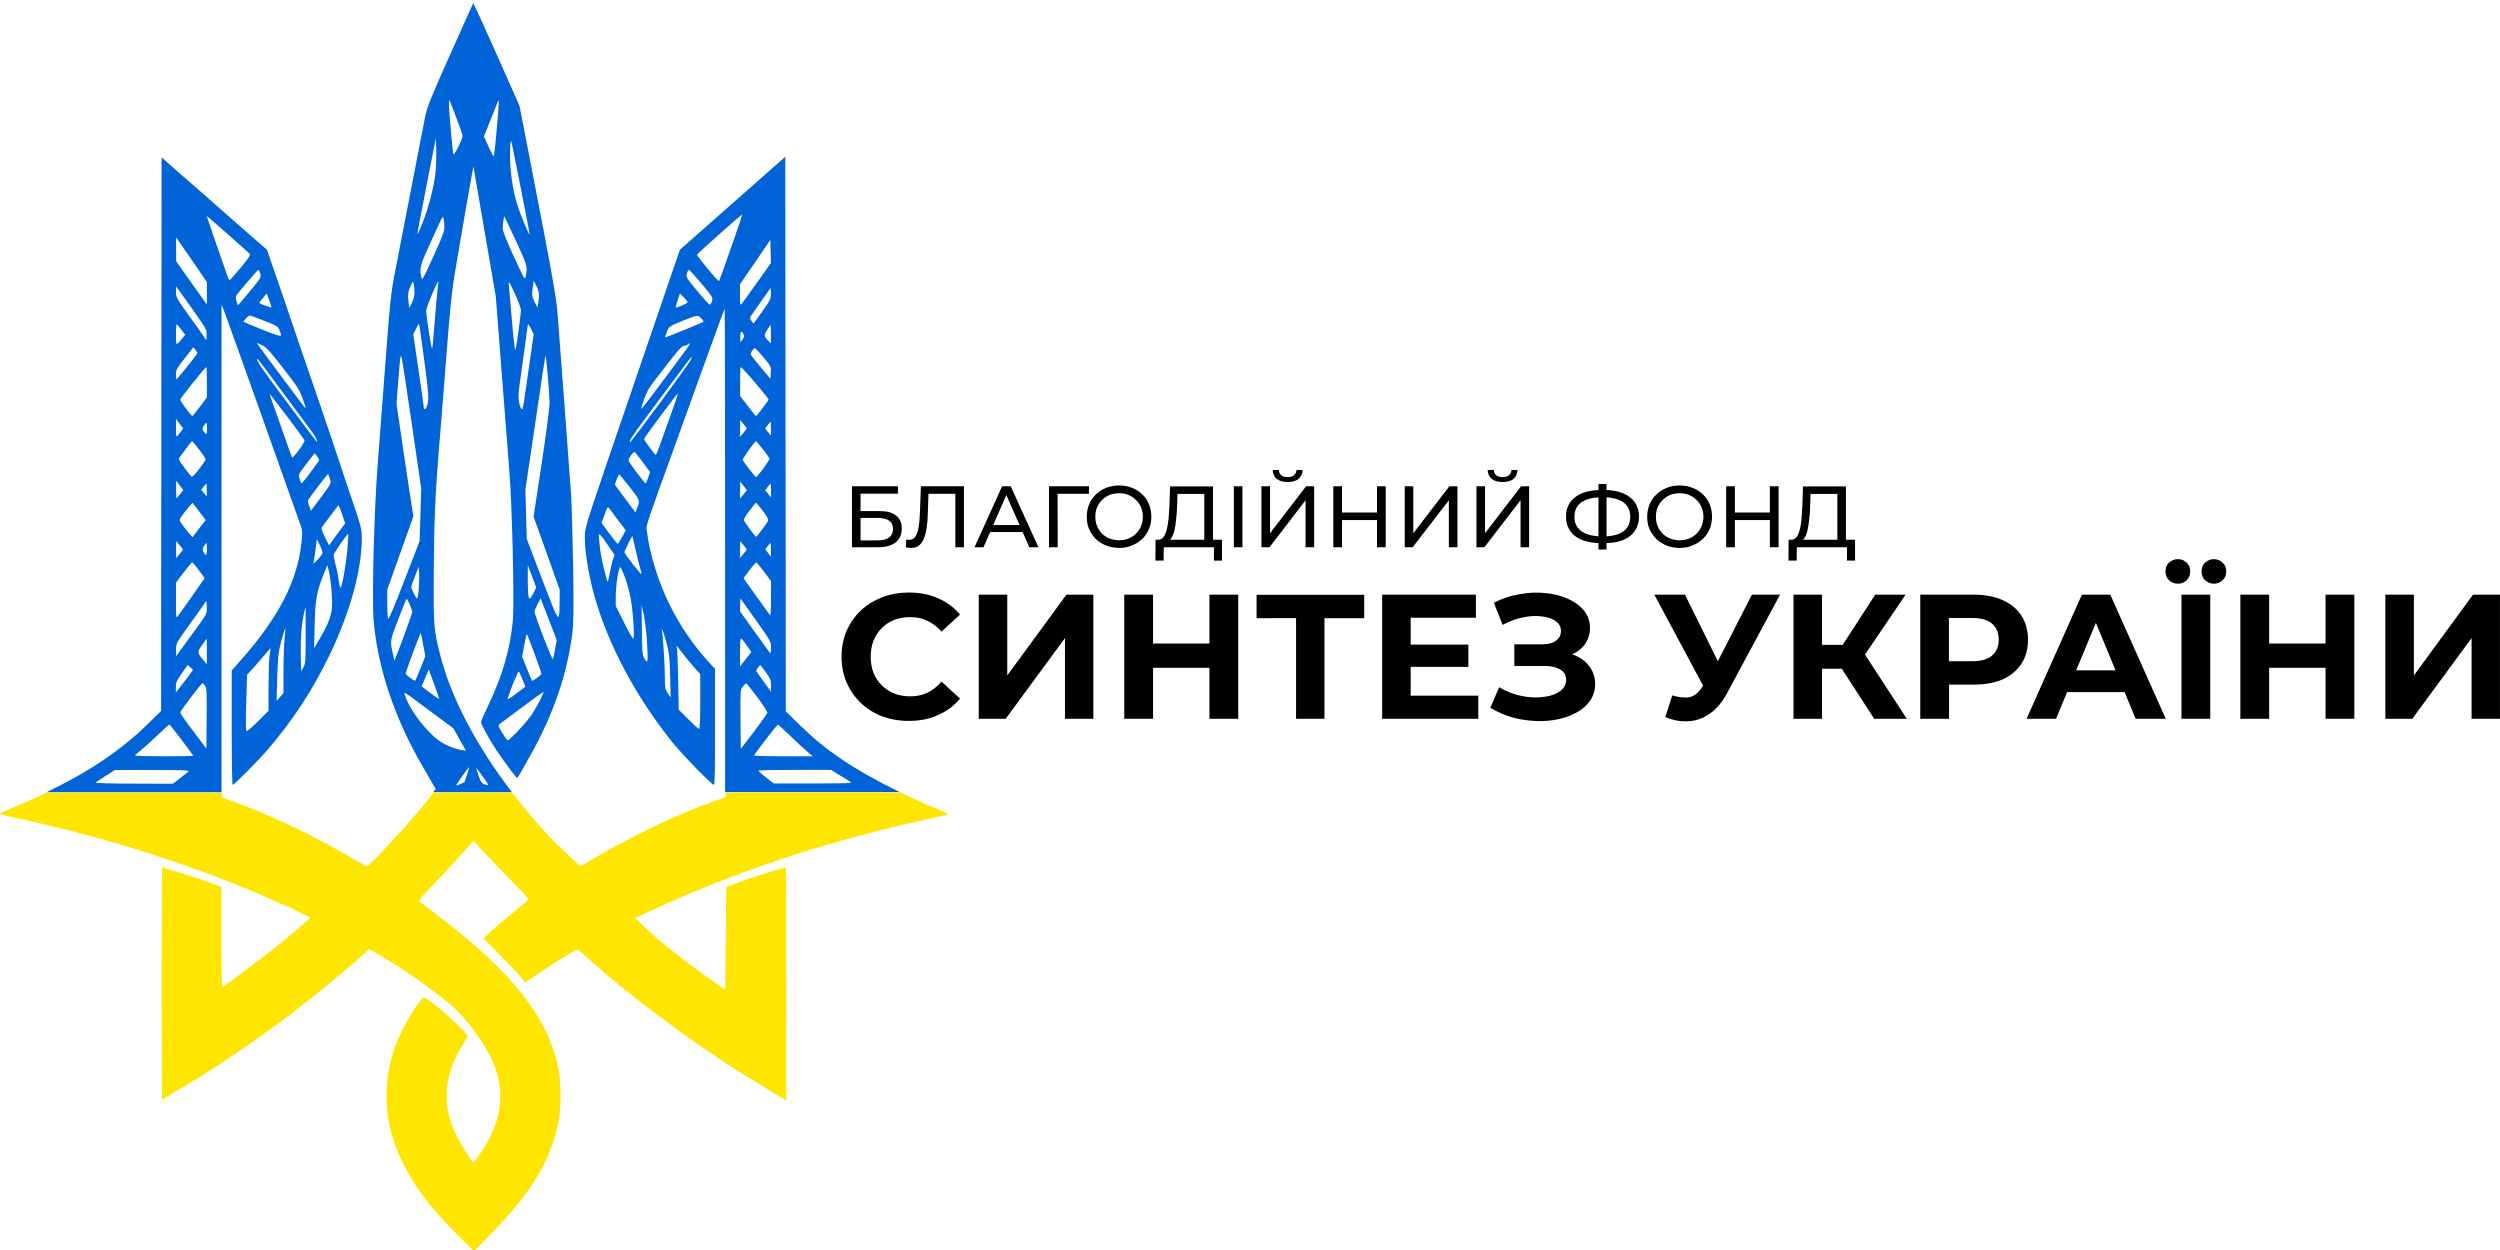 <?xml version="1.0" encoding="UTF-8"?>
<!DOCTYPE svg PUBLIC "-//W3C//DTD SVG 1.1//EN" "http://www.w3.org/Graphics/SVG/1.1/DTD/svg11.dtd">
<!-- Creator: CorelDRAW 2020 (64-Bit) -->
<svg xmlns="http://www.w3.org/2000/svg" xml:space="preserve" width="84.667mm" height="42.333mm" version="1.1" style="shape-rendering:geometricPrecision; text-rendering:geometricPrecision; image-rendering:optimizeQuality; fill-rule:evenodd; clip-rule:evenodd"
viewBox="0 0 8466.66 4233.32"
 xmlns:xlink="http://www.w3.org/1999/xlink"
 xmlns:xodm="http://www.corel.com/coreldraw/odm/2003">
 <defs>
  <style type="text/css">
   <![CDATA[
    .fil1 {fill:black;fill-rule:nonzero}
    .fil0 {fill:#0063D7;fill-rule:nonzero}
    .fil2 {fill:#FFE600;fill-rule:nonzero}
   ]]>
  </style>
 </defs>
 <g id="Layer_x0020_1">
  <g id="_2285119185184">
   <path class="fil0" d="M1934.07 1676.73c-3.58,-55 -36.23,-493.29 -46.51,-623.88 -3.58,-45.62 -27.73,-178.44 -78.7,-439.17 -3.13,-14.76 -15.21,-78.27 -27.28,-141.32l-22.36 -114.05 -62.61 -141.32c-34.44,-77.81 -69.77,-156.07 -78.27,-173.96l-15.66 -32.21 -9.84 21.47c-5.36,11.63 -40.24,89.89 -77.82,173.53 -59.48,133.72 -68.87,157.42 -75.58,191.41 -12.08,61.72 -79.16,408.76 -98.39,507.15 -18.79,95.26 -18.79,97.5 -42.94,417.71 -7.6,100.17 -16.11,213.77 -19.24,253.13 -11.63,150.71 -19.67,448.12 -13.86,521.91 12.97,162.34 71.11,335.86 168.6,502.68 14.31,24.6 29.52,50.54 34,58.58l8.04 13.87 -8.49 10.72 266.56 0c-122.09,-159.65 -207.06,-322 -243.74,-467.79 -21.02,-83.63 -21.91,-93.02 -21.02,-268.77 0.9,-175.77 4.47,-264.31 16.55,-411.89 4.02,-50.99 10.29,-126.57 13.41,-168.16 28.62,-364.48 28.62,-366.72 48.3,-481.66 21.47,-126.56 43.38,-253.58 50.99,-293.83l4.91 -27.28 3.13 17.44c1.79,9.4 18.79,108.67 38.01,220.49l34.89 203.04 19.23 249.55c10.73,137.3 22.81,292.04 26.83,344.36 9.4,119.41 17,444.54 11.63,502.69 -9.39,99.72 -35.78,189.62 -86.31,294.27 -12.08,24.6 -21.47,46.96 -21.47,49.19 0,8.95 28.18,60.83 55.45,101.07 24.15,35.78 63.95,89 67.08,89 1.78,0 27.28,-44.27 55.9,-97.04 69.32,-127.46 113.6,-259.83 130.14,-388.19 4.92,-38.91 5.37,-76.92 3.58,-228.98 -2.21,-100.21 -4.89,-210.22 -7.14,-243.76zm-478.52 -1105.09l20.57 -104.21 1.35 40.7c0.45,22.35 -0.45,57.25 -2.68,77.37 -5.37,47.85 -22.36,114.93 -42.94,167.26 -8.95,22.81 -16.99,41.15 -17.44,40.7 -1.8,-1.34 3.12,-27.28 41.14,-221.82zm-36.68 525.49c0.9,0.89 8.5,51.43 16.55,113.15 16.1,118.06 17.89,143.56 11.18,163.23 -4.03,12.08 -11.18,16.54 -11.18,7.16 0,-2.68 -8.05,-59.48 -17.89,-126.56l-17.89 -121.64 8.94 -18.79c4.93,-9.84 9.4,-17.45 10.29,-16.55zm2.24 1054.1c1.34,-4.02 2.23,-6.71 3.13,-6.71 1.78,0 3.58,10.29 9.39,41.15l6.71 36.67 -16.1 40.7c-8.95,22.35 -16.99,41.14 -17.89,42.04 -2.68,2.68 -32.65,-19.68 -32.65,-24.15 0,-2.69 29.07,-83.19 47.41,-129.7zm-28.17 -163.23c0,-2.69 5.81,-19.24 12.52,-36.68l12.53 -32.2 1.34 22.36c0.9,12.07 0,36.68 -1.34,54.12 -1.35,17.44 -4.03,31.75 -5.37,31.75 -3.14,0.44 -19.68,-32.64 -19.68,-39.35zm-3.58 -1016.55c8.94,-20.57 8.94,-21.02 11.63,-9.39 1.34,6.26 2.68,19.23 2.68,29.07 0,11.17 -3.13,23.7 -8.95,34.88l-8.94 17.44 -2.68 -25.49c-2.24,-21.91 -1.35,-28.62 6.26,-46.51zm-74.69 1124.77c-1.78,-2.68 -3.13,-25.94 -3.13,-51.88l0 -47.41 44.27 -124.33 44.28 -124.32 -5.82 -35.33c-3.13,-19.24 -16.1,-104.66 -28.61,-190.07l-22.81 -154.74 5.81 -77.37c3.14,-42.49 6.72,-80.06 8.05,-83.19 3.13,-8.04 4.47,1.35 39.36,237.93l30.41 208.85 -2.68 89 -2.68 89 -51.88 134.17c-30.87,81.4 -52.78,132.37 -54.57,129.69zm21.02 141.78l-4.47 -20.13c-4.46,-20.12 -7.16,-31.3 -6.71,-42.48 0.45,-16.55 7.16,-33.55 24.15,-77.82 14.76,-38.46 27.29,-69.77 28.62,-69.77 0.9,0 5.82,8.95 10.73,20.13 4.92,11.18 8.5,21.92 8.5,24.15 0,4.03 -45.17,127.91 -55.45,152.06l-5.37 13.86zm317.98 419.49c1.34,2.23 -2.68,2.23 -10.73,-0.45 -11.18,-3.58 -13.86,-7.16 -21.47,-27.73 -4.47,-12.98 -8.5,-25.49 -8.5,-27.29 0.44,-2.67 29.07,36.69 40.7,55.47zm-64.85 -59.93c0.45,0.45 -2.68,12.07 -7.16,25.93 -4.46,13.86 -8.49,25.05 -8.94,25.49 -0.45,0.45 -7.16,3.58 -15.21,7.16 -11.18,4.92 -13.86,4.92 -11.18,0.9 8.5,-14.31 41.59,-60.37 42.49,-59.48zm-53.67 -131.03l21.47 38.01 21.47 38.01 -16.54 -2.68c-22.8,-4.03 -50.99,-15.21 -72.01,-29.52 -45.62,-31.3 -103.3,-107.33 -118.51,-156.97 -0.9,-3.13 -1.78,-5.36 -0.9,-6.26 2.24,-2.24 17.89,9.84 87.22,61.71l77.8 57.7zm-64.84 -149.83c9.84,27.29 17.44,50.09 16.99,50.54 -0.9,0.9 -14.31,-8.5 -30.41,-20.57l-29.07 -21.92 12.08 -28.62 12.07 -28.62 18.34 49.19zm11.63 -1336.75c-1.79,13.86 -6.27,63.06 -9.85,110.02 -3.58,46.95 -7.16,87.65 -8.49,90.78 -2.24,5.81 -20.12,-107.79 -20.12,-129.69 0,-9.85 38.01,-100.63 41.14,-97.5 0.45,0.9 -0.9,12.53 -2.68,26.39zm-5.38 -131.03c-45.62,100.63 -46.51,101.97 -49.19,91.23 -7.6,-27.28 -4.03,-43.82 24.15,-104.2 15.21,-32.65 31.75,-69.76 37.57,-82.29 9.39,-20.12 10.72,-21.92 12.97,-13.41 1.35,4.92 2.68,17.44 3.13,27.73 -0.45,14.75 -5.36,29.51 -28.63,80.94zm59.04 -326.47c-2.68,-5.37 -15.65,-150.27 -15.2,-173.53 0,-5.36 0,-9.39 0.89,-9.39 1.79,-0.45 6.72,14.31 25.49,63.06 10.73,28.62 19.68,54.11 19.68,57.25 0.44,11.17 -28.17,67.97 -30.86,62.61zm151.16 -138.2c-8.49,104.65 -12.97,146.24 -15.65,144.9 -1.35,-0.9 -9.39,-16.54 -17.44,-34.43l-14.76 -32.65 18.34 -45.62c10.29,-25.05 21.02,-53.22 24.6,-62.17 3.58,-8.94 6.71,-15.65 7.16,-15.2 0.89,0.45 -0.46,20.57 -2.25,45.17zm117.17 591.68l3.58 -25.05 8.95 17.44c4.91,9.4 8.94,23.26 8.94,30.86 0,7.6 -1.35,20.13 -2.68,28.18l-2.68 14.76 -9.85 -20.57c-8.94,-18.79 -9.39,-22.81 -6.26,-45.62zm3.58 156.08l-14.31 98.84c-8.04,54.56 -16.1,111.35 -18.34,127.01 -2.23,15.2 -5.36,28.18 -6.71,28.18 -4.91,0 -11.62,-21.47 -12.07,-38.91 -0.45,-17.89 1.34,-31.75 20.12,-164.14 6.26,-44.72 11.63,-82.73 11.63,-84.97 0,-2.23 4.46,4.47 10.29,14.76l9.39 19.23zm2.23 1080.94c13.42,36.23 24.16,67.08 24.16,68.87 0,4.03 -30.42,25.94 -32.2,23.71 -0.9,-0.9 -8.5,-19.68 -17.44,-41.6l-16.11 -39.8 7.16 -38.46c4.03,-21.02 8.05,-38.46 8.95,-38.46 0.9,0 12.07,29.96 25.48,65.74zm-22.35 -250.89l0 -48.3 14.31 38.01 14.31 38.01 -9.4 18.79c-5.36,10.29 -10.73,18.79 -12.07,18.79 -4.92,0.43 -7.15,-17.46 -7.15,-65.3zm-55.9 -1484.34c0.45,0.45 12.52,60.38 26.83,132.83 13.86,72.45 27.73,143.11 30.86,157.42 2.69,14.31 4.47,25.94 4.03,25.94 -2.23,0 -20.12,-41.6 -32.2,-73.79 -17.44,-46.96 -26.83,-92.13 -31.75,-146.7 -3.59,-40.24 -2.25,-99.72 2.23,-95.7zm-23.27 255.37c0.45,0.45 17.89,37.56 38.91,82.29 38.46,83.18 40.25,88.99 33.1,121.64 -2.68,12.53 -4.47,9.39 -40.25,-68.43 -23.7,-51.43 -37.56,-86.31 -37.56,-94.81 -0.01,-14.31 4.02,-42.49 5.8,-40.69zm25.5 352.41c-4.91,-59.48 -9.84,-114.49 -10.73,-123.43 -1.34,-12.52 2.24,-6.71 19.68,30.41 11.62,25.49 21.46,50.99 21.46,56.8 0,16.11 -15.2,127.91 -18.78,136.41 -1.35,4.46 -6.71,-40.26 -11.63,-100.19zm-14.76 1280.39c10.29,-33.09 35.78,-93.91 38.01,-91.68 1.79,1.79 7.16,13.87 12.53,27.29l9.84 24.15 -31.3 23.7c-21.48,16.11 -30.87,21.47 -29.08,16.54zm111.36 2.7c-6.71,13.41 -19.24,35.78 -28.18,49.64 -16.55,25.48 -75.59,88.99 -82.74,88.99 -2.23,0 -10.29,-11.62 -18.79,-25.48 -14.3,-24.16 -14.3,-25.49 -7.59,-30.42 4.02,-2.68 38.46,-28.62 76.92,-57.25 38.46,-28.61 70.21,-51.43 71.11,-50.98 0.46,0.45 -4.02,12.07 -10.73,25.5zm49.65 -171.3c-2.69,16.11 -5.82,31.75 -7.6,34.43 -2.68,4.47 -62.61,-149.82 -62.17,-160.55 0,-2.68 4.47,-13.86 10.3,-25.05l10.29 -19.67 11.17 28.62c6.27,15.65 18.34,47.4 27.29,70.66l16.1 42.04 -5.38 29.52zm15.19 -158.76c-0.45,30.87 -0.45,49.64 -4.46,50.54 -5.82,1.35 -19.24,-35.33 -54.12,-125.67l-52.77 -138.64 -2.23 -83.18 -2.24 -83.19 27.28 -183.81c14.76,-101.07 29.97,-203.04 33.55,-227.18 3.58,-24.15 7.16,-42.94 7.6,-42.04 0.9,0.9 4.03,29.96 7.16,64.84 3.13,34.89 5.81,76.48 6.26,92.58 0,17.44 -10.73,100.18 -26.83,207.96l-27.29 178.89 44.28 123.88 44.27 123.88 -0.46 41.14z"/>
   <path class="fil1" d="M2885.32 1853.38l0 -206.61 155.63 0 0 25.05 -126.56 -0.02 0 59.04 64.4 0c24.6,0 43.37,4.91 55.9,15.2 12.97,10.29 19.23,25.05 19.23,44.73 0,20.12 -7.16,35.33 -21.02,46.5 -13.86,10.73 -33.54,16.11 -59.48,16.11l-88.1 0zm29.07 -23.25l58.13 0c17,0 29.97,-3.14 38.46,-9.85 8.95,-6.71 13.42,-16.1 13.42,-29.06 0,-24.6 -17.44,-37.12 -51.89,-37.12l-58.12 0 0 76.03zm171.73 25.48c-3.13,0 -5.81,0 -8.94,-0.45 -3.13,-0.44 -6.27,-0.89 -9.85,-1.78l2.24 -26.39c3.13,0.9 6.26,1.35 9.39,1.35 8.5,0 15.66,-3.58 20.57,-10.29 4.92,-6.71 8.95,-17.44 11.18,-31.3 2.68,-13.86 4.03,-31.75 4.92,-52.77l3.13 -87.21 145.8 0 0 206.61 -29.06 0 0 -188.72 7.16 7.59 -104.66 0 6.72 -8.04 -2.24 68.42c-0.45,20.57 -1.78,38.46 -4.03,53.67 -2.23,15.21 -5.36,28.18 -9.84,38.46 -4.47,10.29 -9.84,17.89 -16.99,22.81 -6.71,5.81 -15.21,8.04 -25.5,8.04zm214.22 -2.23l93.48 -206.61 29.07 0 93.91 206.61 -30.86 0 -83.64 -190.07 11.64 0 -83.18 190.07 -30.42 0zm39.81 -51.43l8.05 -23.71 116.28 0 8.49 23.71 -132.82 0zm212.43 51.43l0 -206.61 135.5 0 -0.45 25.48 -113.14 0 7.16 -7.16 0.44 188.29 -29.51 0zm237.47 2.23c-15.65,0 -30.41,-2.68 -43.82,-8.04 -13.41,-5.37 -25.05,-12.53 -34.88,-21.92 -9.85,-9.84 -17.44,-21.02 -22.81,-33.55 -5.36,-12.52 -8.05,-26.83 -8.05,-42.04 0,-15.2 2.69,-29.07 8.05,-42.04 5.37,-12.97 12.97,-23.7 22.81,-33.54 9.84,-9.85 21.47,-17 34.88,-22.36 13.41,-5.36 28.18,-8.05 43.82,-8.05 15.66,0 30.42,2.69 43.38,8.05 13.41,4.92 25.05,12.52 34.88,21.92 9.84,9.39 17.89,20.57 22.81,33.54 5.36,12.98 8.04,26.84 8.04,42.04 0,15.21 -2.68,29.52 -8.04,42.04 -5.37,12.98 -12.98,24.16 -22.81,33.55 -9.84,9.39 -21.47,16.99 -34.88,21.92 -12.96,6.25 -27.72,8.48 -43.38,8.48zm0 -25.93c11.63,0 21.92,-1.79 31.75,-5.82 9.84,-4.03 18.34,-9.39 25.49,-16.54 7.16,-7.16 12.97,-15.66 16.99,-25.49 4.03,-9.84 6.26,-20.12 6.26,-31.75 0,-11.62 -2.23,-21.91 -6.26,-31.75 -4.03,-9.84 -9.39,-17.89 -16.99,-25.05 -7.16,-7.16 -15.66,-12.97 -25.49,-16.99 -9.84,-4.03 -20.12,-5.81 -31.75,-5.81 -11.62,0 -22.35,1.78 -32.2,5.81 -9.84,4.03 -17.89,9.4 -25.48,16.99 -7.16,7.16 -12.98,15.66 -17,25.05 -4.02,9.85 -5.81,20.13 -5.81,31.75 0,11.63 1.79,21.92 5.81,31.75 4.03,9.84 9.85,17.89 17,25.49 7.16,7.16 15.65,12.52 25.48,16.54 9.85,3.58 20.58,5.82 32.2,5.82zm288.46 9.84l0 -166.82 -90.79 0 -1.35 43.38c-0.44,14.76 -1.78,28.62 -3.13,42.04 -1.34,13.41 -3.13,25.49 -5.36,36.23 -2.23,10.73 -5.81,19.23 -9.84,26.38 -4.03,6.71 -9.4,11.18 -16.11,12.53l-31.75 -5.37c7.6,0.45 13.86,-1.78 18.79,-7.6 4.92,-5.81 8.94,-13.86 11.63,-24.6 3.13,-10.73 4.91,-22.8 6.71,-36.67 1.34,-14.31 2.23,-29.52 3.13,-45.62l2.23 -66.2 145.36 0.01 0 192.76 -29.52 0 0 -0.45zm-165.47 59.03l0.45 -70.66 224.95 0 0 70.66 -27.28 0 0 -45.17 -169.95 0 -0.45 45.17 -27.72 0zm265.65 -45.17l0 -206.61 29.07 0 0 206.61 -29.07 0zm93.47 0l0 -206.61 29.07 0 0 159.2 122.09 -159.2 27.28 0 0 206.61 -29.07 0 0 -159.21 -122.09 159.21 -27.28 0zm89 -220.92c-16.1,0 -28.62,-3.58 -37.56,-10.73 -8.5,-7.16 -12.98,-16.99 -13.41,-29.97l21.01 -0.01c0,7.6 3.13,13.86 8.04,17.89 5.37,4.03 12.53,6.26 21.47,6.26 8.95,0 16.11,-2.23 21.47,-6.26 5.37,-4.47 8.5,-10.29 8.5,-17.89l20.57 0c0,12.98 -4.92,22.81 -13.41,29.97 -8.51,7.16 -20.58,10.74 -36.68,10.74zm302.32 14.31l29.52 0 0 206.61 -29.52 0 0 -206.61zm-118.51 206.61l-29.52 0 0 -206.61 29.52 0 0 206.61zm121.2 -92.13l-124.33 0 0 -25.49 124.33 0 0 25.49zm91.23 92.13l0 -206.61 29.06 0 0 159.2 122.1 -159.2 27.28 0 0 206.61 -29.07 0 0 -159.21 -122.54 159.21 -26.83 0zm242.84 0l0 -206.61 29.06 0 0 159.2 122.1 -159.2 27.28 0 0 206.61 -29.07 0 0 -159.21 -122.54 159.21 -26.83 0zm88.99 -220.92c-16.1,0 -28.61,-3.58 -37.56,-10.73 -8.5,-7.16 -12.97,-16.99 -13.41,-29.97l21.01 -0.01c0,7.6 3.13,13.86 8.05,17.89 5.36,4.03 12.52,6.26 21.47,6.26 8.94,0 16.1,-2.23 21.46,-6.26 5.37,-4.47 8.5,-10.29 8.5,-17.89l20.57 0c-0.45,12.98 -4.91,22.81 -13.41,29.97 -8.5,7.16 -21.02,10.74 -36.68,10.74zm334.09 207.06c-25.05,0 -46.51,-3.58 -64.4,-10.29 -17.89,-7.16 -31.75,-17.44 -41.14,-30.86 -9.4,-13.42 -14.31,-29.52 -14.31,-48.76 0,-19.23 4.91,-35.33 14.31,-48.75 9.39,-13.41 23.25,-23.7 41.14,-30.86 17.89,-7.16 39.36,-10.73 64.4,-10.73 0.44,0 0.89,0 2.23,0 1.35,0 2.23,0 3.13,0 1.35,0 1.78,0 2.23,0 25.05,0 46.51,3.58 64.4,10.73 17.89,7.16 31.75,17.44 41.14,30.86 9.4,13.41 14.31,29.52 14.31,48.75 0,18.79 -4.91,35.33 -14.31,48.76 -9.39,13.41 -22.8,23.7 -40.24,30.86 -17.44,6.71 -38.91,10.29 -63.95,10.29 -0.45,0 -1.35,0 -2.68,0 -1.35,0 -2.24,0 -3.58,0 -1.35,0 -2.24,0 -2.68,0zm3.13 -22.81c0.45,0 0.89,0 1.34,0 0.45,0 0.9,0 0.9,0 20.12,0 37.12,-2.68 50.54,-7.59 13.86,-4.92 24.15,-12.53 31.3,-22.36 7.16,-9.84 10.73,-22.36 10.73,-36.68 0,-14.31 -3.58,-26.38 -10.73,-36.22 -7.16,-9.85 -17.89,-17.44 -31.75,-22.36 -13.41,-4.92 -30.42,-7.6 -50.09,-7.6 0,0 -0.9,0 -1.35,0 -0.44,0 -0.89,0 -1.34,0 -20.12,0 -37.57,2.68 -51.44,7.6 -13.86,4.92 -24.6,12.08 -31.75,21.92 -7.16,9.84 -10.73,21.92 -10.73,36.67 0,14.76 3.58,26.84 11.18,36.68 7.6,9.84 18.34,17.44 32.2,22.36 14.31,4.89 31.3,7.58 50.99,7.58zm-12.98 44.28l0 -221.82 27.29 -0.01 0 221.82 -27.29 0.01zm275.04 -5.38c-15.65,0 -30.41,-2.68 -43.82,-8.04 -13.41,-5.37 -25.05,-12.53 -34.88,-21.92 -9.85,-9.84 -17.44,-21.02 -23.26,-33.55 -5.81,-12.52 -8.04,-26.83 -8.04,-42.04 0,-15.2 2.68,-29.07 8.04,-42.04 5.37,-12.97 12.98,-23.7 23.26,-33.54 9.84,-9.85 21.47,-17 34.88,-22.36 13.41,-5.36 28.18,-8.05 43.82,-8.05 15.66,0 30.42,2.69 43.38,8.05 13.41,4.92 25.05,12.52 34.88,21.92 10.29,9.39 17.89,20.57 23.25,33.54 5.37,12.98 8.05,26.84 8.05,42.04 0,15.21 -2.68,29.52 -8.05,42.04 -5.36,12.98 -12.97,24.16 -23.25,33.55 -9.84,9.39 -21.47,16.99 -34.88,21.92 -12.96,6.25 -27.27,8.48 -43.38,8.48zm0 -25.93c11.18,0 21.92,-1.79 31.75,-5.82 9.84,-4.03 18.34,-9.39 25.49,-16.54 7.16,-7.16 12.97,-15.66 16.99,-25.49 4.03,-9.84 6.26,-20.12 6.26,-31.75 0,-11.62 -2.23,-21.91 -6.26,-31.75 -4.03,-9.84 -9.39,-17.89 -16.99,-25.05 -7.16,-7.16 -15.66,-12.97 -25.49,-16.99 -9.84,-4.03 -20.12,-5.81 -31.75,-5.81 -11.62,0 -22.35,1.78 -32.2,5.81 -9.84,4.03 -17.89,9.4 -25.48,16.99 -7.16,7.16 -12.98,15.66 -17,25.05 -4.02,9.85 -5.81,20.13 -5.81,31.75 0,11.63 1.79,21.92 5.81,31.75 4.03,9.84 9.85,17.89 17,25.49 7.16,7.16 15.65,12.52 25.48,16.54 9.85,3.58 20.58,5.82 32.2,5.82zm305.46 -182.91l29.51 0 0 206.61 -29.51 0 0 -206.61zm-118.52 206.61l-29.51 0 0 -206.61 29.51 0 0 206.61zm121.2 -92.13l-124.33 0 0 -25.49 124.33 0 0 25.49zm225.85 78.27l0 -166.82 -90.79 0 -1.34 43.38c-0.45,14.76 -1.35,28.62 -3.13,42.04 -1.35,13.41 -3.13,25.49 -5.37,36.23 -2.23,10.73 -5.81,19.23 -9.84,26.38 -4.03,6.71 -9.39,11.18 -16.1,12.53l-31.75 -5.37c7.59,0.45 13.86,-1.78 18.78,-7.6 5.37,-5.81 8.95,-13.86 11.63,-24.6 3.13,-10.73 5.36,-22.8 6.26,-36.67 1.35,-14.31 2.24,-29.52 3.13,-45.62l2.24 -66.2 145.35 0.01 0 192.76 -29.07 0 0 -0.45zm-165.47 59.03l0.44 -70.66 224.96 0 0 70.66 -27.29 0 0 -45.17 -169.93 0 -0.45 45.17 -27.73 0z"/>
   <path class="fil1" d="M3077.63 2441.48c-32.65,0 -62.62,-5.36 -90.79,-15.66 -27.73,-10.73 -51.43,-25.93 -72,-45.62 -20.57,-19.67 -36.23,-42.49 -47.86,-68.87 -11.17,-26.39 -16.99,-55.45 -16.99,-87.21 0,-31.76 5.82,-60.83 16.99,-87.22 11.63,-26.38 27.73,-49.64 47.86,-68.87 21.02,-19.67 45.17,-34.43 72.45,-45.17 27.73,-10.73 57.7,-16.11 90.78,-16.11 36.23,0 69.33,6.27 98.39,19.24 29.52,12.52 54.57,30.86 74.69,55.45l-62.61 57.7c-14.31,-16.55 -30.41,-28.62 -47.85,-36.68 -17.44,-8.49 -36.68,-12.52 -57.7,-12.52 -19.67,0 -37.56,3.13 -54.12,9.39 -16.54,6.26 -30.41,15.66 -42.49,27.73 -12.07,12.08 -21.47,26.39 -28.18,42.49 -6.26,16.54 -9.39,34.43 -9.39,54.57 0,20.12 3.13,38.01 9.39,54.56 6.71,16.54 16.11,30.42 28.18,42.49 12.08,12.08 26.39,21.02 42.49,27.73 16.55,6.26 34.44,9.4 54.12,9.4 21.02,0 40.25,-4.03 57.7,-12.08 17.44,-8.5 33.54,-21.02 47.85,-38.01l62.61 57.69c-20.12,24.6 -44.72,42.94 -74.69,55.91 -29.06,13.41 -62.16,19.67 -98.83,19.67zm237.02 -7.16l0 -420.39 96.61 0 0 273.71 200.35 -273.71 91.23 0 0 420.39 -96.15 0 0 -273.25 -200.8 273.25 -91.24 0zm781.3 -420.39l97.5 0 0 420.39 -97.5 0 0 -420.39zm-190.96 420.39l-97.5 0 0 -420.39 97.5 0 0 420.39zm198.11 -172.62l-205.26 0 0 -82.29 205.26 -0.01 0 82.3zm286.23 172.62l0 -363.15 22.36 22.36 -156.08 0.01 0 -79.16 364.49 0 0 79.16 -156.08 0 21.47 -22.36 0 363.15 -96.16 -0.01zm381.04 -251.34l202.58 0 0 75.59 -202.58 0 0 -75.59zm7.15 173.08l228.98 0 0 78.27 -325.58 -0.01 0 -420.39 317.53 0 0 78.27 -220.93 0 0 263.86zm269.67 41.15l29.97 -69.77c17.89,10.73 37.11,19.24 57.69,25.05 21.02,5.82 41.15,8.95 60.83,9.4 20.12,0.45 38.01,-1.79 54.12,-5.82 16.54,-4.46 29.51,-11.18 38.91,-19.67 9.84,-8.95 15.2,-20.12 15.2,-33.55 0,-16.1 -6.71,-27.73 -19.67,-35.33 -13.41,-8.04 -30.86,-12.07 -52.77,-12.07l-102.88 -0.01 0 -73.34 95.26 -0.01c19.68,0 34.88,-4.03 45.62,-12.08 11.18,-8.05 16.99,-19.24 16.99,-33.1 0,-12.07 -4.02,-21.46 -12.07,-28.61 -8.05,-7.6 -19.24,-13.42 -33.1,-17 -13.41,-3.58 -29.07,-5.36 -46.06,-4.91 -16.99,0.45 -34.88,3.13 -53.66,8.49 -18.79,5.37 -36.23,12.53 -52.77,21.47l-29.52 -75.13c27.28,-13.86 55.9,-23.71 85.87,-28.62 30.41,-5.82 59.48,-7.16 87.65,-4.03 28.61,2.23 54.11,8.94 76.92,19.23 22.8,9.85 41.14,23.26 54.56,39.81 13.41,16.54 20.57,35.78 20.57,58.14 0,20.12 -5.36,38.01 -15.65,53.66 -10.29,15.66 -25.05,27.74 -43.83,36.23 -18.33,8.5 -39.8,12.53 -63.51,12.53l2.24 -21.47c28.18,0 52.32,4.91 72.89,14.31 21.02,9.39 36.68,22.35 47.85,38.91 11.63,16.54 17.44,35.33 17.44,57.24 0,20.13 -5.36,38.02 -16.1,54.12 -10.29,15.66 -24.6,28.62 -43.38,39.81 -18.33,10.73 -39.35,18.78 -63.06,24.15 -23.7,5.36 -48.75,7.6 -75.58,6.71 -26.39,-0.9 -53.22,-4.47 -80.06,-11.63 -26.81,-8.08 -52.31,-18.81 -76.91,-33.11zm616.28 -42.05c23.26,6.72 42.49,8.95 58.14,5.82 16.1,-3.13 30.41,-14.31 42.49,-33.55l20.57 -30.41 8.94 -10.29 139.54 -272.81 95.26 0.01 -178.89 332.74c-16.11,29.96 -34.89,53.22 -57.25,68.87 -21.47,16.11 -45.62,25.05 -71.56,26.84 -25.94,2.23 -53.22,-2.24 -80.95,-13.86l23.71 -73.36zm128.8 12.53l-189.62 -353.76 103.75 0 139.54 282.2 -53.67 71.56zm555 66.63l-131.04 -202.6 78.71 -47.4 162.79 250 -110.46 0zm-273.25 0l0 -420.39 96.6 0 0 420.39 -96.6 0zm68.42 -169.49l0 -80.95 146.7 0 0 80.95 -146.7 0zm161.46 -29.96l-89.45 -10.73 136.4 -210.2 102.86 -0.01 -149.81 220.94zm199.46 199.45l0 -420.39 182.01 0c37.57,0 70.21,6.27 97.5,18.79 27.28,12.08 48.3,29.52 63.06,52.32 14.75,22.81 22.35,50.09 22.35,81.84 0,31.3 -7.6,58.13 -22.35,80.95 -14.76,22.8 -35.78,40.25 -63.06,52.77 -27.29,12.08 -59.49,17.89 -97.5,17.89l-127.89 0 43.37 -43.83 0 159.66 -97.49 0zm97.04 -148.92l-43.37 -46.06 122.53 -0.01c29.96,0 52.32,-6.26 67.08,-19.23 14.76,-12.98 22.35,-30.42 22.35,-53.67 0,-23.25 -7.59,-41.14 -22.35,-54.12 -14.76,-12.97 -37.12,-19.23 -67.08,-19.23l-122.53 0.01 43.37 -46.06 0 238.37zm262.97 148.92l187.38 -420.39 96.16 0 187.84 420.39 -101.97 0 -153.85 -371.2 38.47 0 -154.3 371.2 -99.73 0zm93.47 -90.33l25.94 -73.79 216 0 26.39 73.79 -268.33 0zm431.13 90.33l0 -420.39 97.49 0 0 420.39 -97.49 0zm109.57 -457.5c-11.18,0 -21.02,-4.03 -29.52,-11.63 -8.05,-7.6 -12.08,-17.44 -12.08,-29.96 0,-12.53 4.03,-22.36 12.08,-29.97 8.5,-7.6 18.34,-11.62 29.52,-11.62 11.62,0 21.47,4.02 29.51,11.62 8.5,7.6 12.53,17.44 12.53,29.97 0,12.52 -4.03,22.35 -12.53,29.96 -8.04,7.6 -17.89,11.63 -29.51,11.63zm-121.65 0c-11.63,0 -21.47,-4.03 -29.96,-11.63 -8.05,-7.6 -12.08,-17.44 -12.08,-29.96 0,-12.53 4.03,-22.36 12.08,-29.97 8.49,-7.6 18.33,-11.62 29.96,-11.62 11.63,0 21.47,4.02 29.52,11.62 8.04,7.6 12.07,17.44 12.07,29.97 0,12.52 -4.03,22.35 -12.07,29.96 -8.05,7.6 -17.89,11.63 -29.52,11.63zm499.99 37.11l97.49 0 0 420.39 -97.49 0 0 -420.39zm-190.96 420.39l-97.5 0 0 -420.39 97.5 0 0 420.39zm198.12 -172.62l-205.28 0 0 -82.29 205.28 -0.01 0 82.3zm195.44 172.62l0 -420.39 96.59 0 0 273.71 200.35 -273.71 91.24 0 0 420.39 -96.14 0 0 -273.25 -200.8 273.25 -91.24 0z"/>
   <path class="fil2" d="M159.49 2683.42c-26.83,12.98 -55,25.49 -84.53,38.46 -33.09,13.87 -64.84,27.74 -70.65,30.42 -10.29,4.46 -6.26,5.81 58.14,19.67 247.76,53.22 506.7,131.49 732.1,221.82 108.67,43.38 255.36,109.57 255.36,114.94 0,2.68 -72.89,64.39 -117.18,99.72 -48.75,38.46 -176.64,134.17 -180.22,134.17 -1.35,0 -2.69,-76.02 -2.69,-169.05l0 -169.05 -30.86 -12.52c-16.99,-6.71 -62.16,-21.92 -100.62,-33.55l-69.76 -21.02 -0.9 196.78c-0.45,108.24 -0.45,285.33 0,393.56l0.9 196.78 46.5 -28.18c25.49,-15.21 60.38,-36.23 77.37,-46.51 75.14,-44.72 262.53,-174.86 338.55,-235.69 13.86,-11.18 41.59,-33.1 61.72,-48.75 42.49,-33.55 137.75,-113.6 161,-135.96l16.1 -15.21 20.58 11.63c76.47,42.49 195.43,124.78 257.15,178.45 56.35,48.75 120.29,137.3 145.79,202.14 32.65,82.74 27.73,162.79 -15.2,247.77 -15.21,29.51 -52.33,84.53 -55.91,82.28 -5.81,-3.58 -40.24,-58.13 -54.56,-86.76 -53.22,-105.99 -45.62,-209.74 22.36,-316.18 7.16,-11.18 12.97,-22.36 12.97,-24.15 0,-13.86 -132.82,-131.49 -148.03,-131.04 -4.92,0 -26.39,29.07 -48.3,65.29 -80.95,132.83 -99.73,281.31 -52.77,421.29 35.77,107.33 101.97,204.38 215.55,317.08l55.9 55.45 63.51 -65.29c131.49,-135.06 195.44,-241.51 222.72,-372.54 9.4,-44.72 9.4,-132.82 0,-178.89 -34.88,-174.86 -156.97,-329.6 -410.55,-521.46 -31.75,-24.15 -59.48,-45.17 -61.72,-46.96 -2.23,-1.78 12.53,-19.67 34.88,-42.93 40.7,-41.6 63.07,-66.2 117.62,-126.13l32.65 -36.22 15.65 18.78c8.5,10.29 50.54,54.12 93.03,97.5 42.49,43.37 77.37,80.05 77.37,81.83 0,1.79 -22.81,21.47 -50.09,43.38 -27.73,21.92 -62.16,50.99 -76.47,64.4l-26.39 24.6 57.25 58.13c31.75,32.2 63.51,65.75 70.66,74.69l13.41 16.54 67.53 -44.72c55.9,-37.11 89,-57.25 109.12,-66.64 1.35,-0.9 14.31,9.84 29.07,23.7 119.86,112.25 355.54,289.36 527.27,395.35 37.12,22.81 78.27,48.3 90.78,56.35 12.98,8.05 31.3,19.24 41.59,25.05l18.34 10.29 0.45 -306.8c0.45,-330.5 -0.45,-480.32 -1.78,-481.66 -1.79,-1.79 -140.43,42.04 -170.84,54.12l-30.86 12.52 -1.79 173.53 -1.78 173.52 -34.88 -24.15c-89.9,-62.16 -187.84,-139.53 -235.24,-185.15l-34.44 -33.1 28.62 -13.41c15.66,-7.6 38.02,-17.89 49.64,-22.8 11.63,-5.37 34.43,-15.21 50.09,-22.81 41.14,-18.79 156.97,-65.74 232.11,-93.47 185.59,-69.33 400.26,-131.94 607.33,-177.55 39.36,-8.5 77.37,-16.99 84.08,-18.79 12.07,-2.68 8.94,-4.46 -46.51,-27.73 -35.78,-15.21 -71.56,-31.3 -106.89,-48.75l-592.56 0.04 0 15.66 -37.57 13.41c-121.19,42.49 -276.38,116.28 -412.34,196.33l-42.04 24.6 -41.14 -38.46c-53.22,-49.64 -72.01,-69.76 -120.75,-126.12 -24.15,-28.18 -46.95,-56.8 -68.87,-84.97l-266.55 0 -18.34 23.7c-50.54,65.3 -198.12,225.85 -207.06,225.85 -1.79,0 -16.55,-8.04 -33.55,-17.89 -145.8,-86.31 -288.01,-154.29 -427.55,-204.38l-29.96 -10.73 0 -16.54 -592.12 -0.01 0 -0.9z"/>
   <path class="fil0" d="M3048.56 2683.42c-77.82,-38.01 -151.61,-79.6 -205.73,-117.17 -51.88,-35.78 -88.1,-65.75 -138.19,-114.49l-43.37 -42.49 -0.9 -939.17 -0.9 -939.18 -44.72 39.36c-24.6,21.47 -86.32,76.47 -137.3,121.2 -50.99,45.17 -110.92,97.94 -133.72,118.06l-41.14 36.23 -19.24 55.9c-10.73,30.86 -33.99,99.73 -52.32,152.95 -18.34,53.21 -52.32,153.39 -76.03,222.26 -163.68,478.11 -173.96,506.29 -174.41,534.91 0,2.68 0,5.36 0,8.49 0,56.35 15.66,144 38.91,220.04 48.3,157.42 134.62,317.53 251.78,466.45 33.1,42.49 138.64,151.17 146.25,151.17 3.13,0 4.47,-55.01 4.03,-196.34l0 -196.33 -17.89 -19.24c-55.9,-60.82 -99.29,-124.32 -136.85,-199.91 -37.12,-75.14 -67.98,-174.41 -75.59,-244.63 -0.45,-3.58 -0.9,-5.82 -1.34,-8.5 -1.79,-15.66 4.91,-32.65 105.54,-310.82 13.41,-37.11 32.64,-90.34 42.49,-118.06 54.11,-150.27 114.93,-317.53 116.28,-318.88 0.89,-0.89 1.34,370.75 1.34,825.58l0 811.72 593.02 0.01 0 0.88zm-538.91 -520.11c3.13,-0.9 8.94,8.05 21.02,25.05l13.86 19.67 -19.24 24.6 -19.23 24.6 0 -50.08c0.46,-29.08 0.46,-42.5 3.59,-43.84zm45.17 -455.28c2.23,-3.13 4.92,-5.36 5.81,-5.36 0.9,0 11.18,12.52 22.81,27.28 12.07,16.1 19.67,29.52 18.34,32.65 -2.69,7.16 -38.46,55.45 -41.15,55.45 -2.68,0 -38.01,-48.3 -41.14,-55.45 -1.35,-3.13 4.92,-15.21 14.76,-27.73 9.39,-11.63 18.78,-23.71 20.57,-26.84zm-39.36 -150.71c-1.78,-4.03 40.7,-62.61 45.17,-63.06 0.9,0 11.63,12.52 23.26,27.73 11.62,15.21 21.91,29.07 22.35,30.86 1.79,4.03 -41.59,63.06 -45.62,63.06 -3.12,-0.01 -41.58,-50.09 -45.16,-58.59zm46.07 347.49c1.79,0.45 13.41,14.76 26.39,32.2l23.25 30.86 0 59.93c0,32.65 -1.35,58.14 -3.13,55.91 -1.79,-2.24 -22.81,-30.87 -46.51,-64.4l-43.38 -60.83 20.13 -27.28c11.17,-15.21 21.47,-26.84 23.25,-26.39zm39.81 -31.75l-9.4 -12.97 8.5 -10.73c4.92,-5.81 8.94,-10.73 9.39,-11.18 0.45,0 0.9,10.73 0.9,23.71l0 24.15 -9.39 -12.98zm0 -200.81l-9.84 -11.62 8.49 -11.63c4.92,-6.26 9.39,-11.63 9.84,-11.63 0.45,0 1.35,10.73 1.35,23.71l0 23.7 -9.84 -12.53zm-0.45 -208.84l-9.84 -12.08 8.94 -11.63c4.92,-6.26 9.39,-11.62 9.84,-11.62 0.45,0 0.9,10.29 0.9,23.25l0 23.7 -9.84 -11.62zm-24.15 -219.15c-17.89,-21.02 -33.1,-40.7 -34,-43.38 -0.89,-2.68 1.35,-8.94 5.37,-14.31 6.71,-8.94 7.6,-8.94 13.86,-3.13 4.03,3.58 16.54,17.89 28.18,32.2 20.57,25.05 21.47,26.83 20.12,46.51l-1.34 20.57 -32.19 -38.46zm26.38 -89c-15.65,-14.31 -16.54,-20.12 -4.91,-38.46 5.81,-9.39 11.17,-16.99 11.62,-16.99 0.45,0 0.9,14.31 0.9,31.3l0 31.75 -7.61 -7.6zm-21.47 -100.62l-29.51 41.14 -7.16 -8.94c-4.03,-4.92 -5.82,-10.73 -4.47,-12.98 5.36,-8.49 68.43,-97.94 69.32,-98.39 0.45,0 0.9,8.5 0.9,18.79 0.44,17.45 -2.24,22.81 -29.08,60.38zm21.47 298.3c0,3.13 -40.24,55.9 -42.49,55.9 -1.34,0 -13.86,-15.21 -28.18,-33.99l-25.93 -33.55 0 -49.19c0,-27.28 0.89,-49.19 1.78,-49.19 0.9,0 8.5,7.6 16.99,16.55 21.48,22.81 77.83,91.24 77.83,93.47zm-87.21 -204.83c-3.58,5.37 -7.16,9.84 -7.6,9.84 -0.9,0 -1.34,-8.04 -1.34,-17.44 0,-18.78 3.13,-21.91 10.72,-9.84 3.58,6.26 3.58,9.39 -1.78,17.44zm-9.39 303.22l0 -29.07 11.17 13.42c6.27,7.59 11.18,14.3 11.18,15.65 0,0.9 -5.36,8.05 -11.62,15.21l-11.63 13.41 0.9 -28.62zm0 208.85l0 -29.07 11.17 13.41c6.27,7.6 11.18,14.31 11.18,15.66 0,0.9 -5.36,8.04 -11.62,15.2l-11.63 13.42 0.9 -28.62zm0 201.25l0 -29.07 11.17 13.41c6.27,7.6 11.18,14.31 11.18,15.66 0,0.89 -5.36,8.04 -11.62,15.2l-11.63 13.41 0.9 -28.61zm1.79 166.36c0.9,0.9 24.15,34 52.32,73.35 50.09,70.66 50.54,72 50.54,92.57 0,12.53 -1.35,19.68 -3.58,17.44 -1.79,-2.23 -25.49,-34.43 -52.32,-72l-48.75 -68.43 0 -22.35c0,-12.07 0.89,-21.46 1.79,-20.58zm102.86 293.83l0 20.57 -25.05 -33.99c-13.86,-18.79 -25.05,-35.33 -25.05,-36.23 0,-3.13 11.63,-19.67 13.41,-19.67 0.9,0 9.4,11.17 19.24,24.6 15.22,21.47 17.45,26.83 17.45,44.72zm-102.41 214.67l-0.9 -99.73c-0.89,-98.84 -0.89,-100.17 7.6,-110.91 4.92,-6.26 9.84,-11.18 11.63,-11.18 1.34,0 18.34,21.02 38.01,46.96 19.24,25.93 34.43,50.08 33.55,53.22 -0.9,3.13 -21.47,31.75 -45.63,63.94l-44.26 57.7zm328.71 85.42c12.52,7.6 27.73,16.99 33.54,20.12 5.82,3.58 10.73,7.6 10.73,8.95 0,1.78 -58.58,2.68 -130.59,2.68l-130.59 0 -25.93 -20.12c-14.31,-11.18 -25.94,-21.47 -25.94,-23.26 0,-1.78 55,-2.68 122.99,-2.68l122.98 0 22.81 14.31zm-202.6 -167.71c1.35,0.45 18.79,16.55 38.91,35.78 19.68,19.24 45.62,42.94 57.25,53.22l21.47 18.34 -99.73 0c-55,0 -99.29,-1.35 -98.84,-2.68 3.57,-8.95 78.71,-105.55 80.94,-104.66zm-25.93 -1641.76l0.89 39.36 0.9 39.36 -46.06 64.85c-25.49,35.78 -48.75,68.42 -52.32,72.45 -5.81,7.16 -6.26,4.92 -6.26,-29.07l0 -36.67 51.86 -75.14 50.99 -75.14zm-314.4 205.73l8.05 -23.7 12.97 12.52c7.16,7.16 12.97,14.76 12.97,16.99 0,3.58 -31.3,17.44 -39.36,17.44 -1.34,0.45 0.89,-10.29 5.37,-23.25zm-113.6 334.52c7.6,-21.47 17.44,-39.81 33.99,-60.83 83.64,-109.12 91.24,-118.06 102.41,-120.29 6.27,-1.35 12.53,-4.03 13.86,-6.27 1.35,-2.23 3.14,-2.68 4.47,-1.78 1.35,1.34 -4.91,11.18 -12.97,22.35 -8.5,11.18 -45.62,60.83 -82.29,110.47 -36.67,49.64 -67.53,89.45 -68.42,88.55 -1.33,-0.9 3.14,-15.21 8.95,-32.2zm-92.58 271.02c3.58,-9.39 7.6,-16.99 8.95,-16.54 1.34,0.45 17.44,20.12 35.78,43.38 35.33,45.17 35.33,45.17 23.7,72.89l-4.92 12.07 -34.88 -46.95 -34.88 -46.96 6.25 -17.89zm-43.82 127.91c8.05,-22.36 10.73,-32.2 14.31,-32.65 3.58,-0.45 7.6,6.71 16.99,19.68 9.84,13.41 23.7,32.19 30.86,41.14l12.53 16.54 -12.53 22.81c-6.71,12.52 -13.41,22.8 -14.76,22.8 -1.34,0 -14.31,-16.1 -28.61,-35.33l-26.39 -35.78 7.6 -19.21zm31.31 143.55c-3.13,8.95 -7.6,29.07 -10.73,45.17 -2.68,16.11 -5.81,29.52 -7.16,29.52 -3.13,0 -22.36,-81.4 -25.05,-104.2 -0.9,-9.4 -2.68,-26.84 -4.03,-38.47 -2.68,-26.38 0,-24.15 30.42,20.13l21.91 32.2 -5.36 15.65zm68.43 267.89c-2.24,0 -16.55,-25.05 -31.31,-55.45l-27.73 -55.45 0 -32.65c0,-35.78 10.29,-101.52 15.66,-98.39 1.78,0.9 8.49,15.65 14.76,32.2 6.26,16.54 15.2,47.4 19.23,68.42 8.94,45.16 15.2,141.32 9.39,141.32zm-29.53 -292.49c0,-4.91 25.49,-55.9 26.83,-54.56 0.45,0.44 5.37,21.02 10.73,45.17 5.37,24.6 12.53,52.77 15.66,63.51 3.13,10.73 5.36,19.67 4.91,20.12 -2.22,2.69 -58.13,-69.31 -58.13,-74.24zm183.82 325.59c4.91,6.26 17.44,21.91 27.73,34.88 10.29,12.97 24.6,29.51 31.75,37.56l13.41 14.31 0 93.03c0,60.38 -1.35,93.02 -4.03,93.02 -2.23,0 -18.34,-14.76 -36.23,-32.64l-32.63 -32.65 -1.79 -100.18c-0.89,-55 -3.13,-104.2 -4.46,-109.57 -2.7,-8.94 -2.26,-8.94 6.25,2.24zm-39.36 -11.18c7.16,28.18 8.94,47.85 10.29,105.99l1.78 71.55 -9.84 -14.3c-8.94,-12.98 -9.84,-17.45 -9.84,-54.12 0,-41.14 -6.26,-139.53 -9.84,-157.42 -4.92,-23.26 8.95,14.31 17.45,48.3zm-68.88 55.45c-1.78,0 -6.26,-5.81 -9.39,-12.52 -5.36,-10.29 -6.71,-27.73 -7.16,-95.26l-0.9 -82.74 6.71 28.62c3.58,15.66 8.5,52.77 10.73,82.74 4.04,66.19 4.04,79.16 0.01,79.16zm4.92 -622.53c-3.58,10.73 -7.6,19.23 -8.94,19.23 -2.69,0 -45.62,-56.35 -55.01,-72 -4.46,-7.16 -3.58,-9.84 5.82,-22.81 8.94,-11.62 11.62,-13.41 15.2,-8.94 2.24,3.13 14.31,18.79 26.84,35.33l22.35 29.96 -6.26 19.23zm72.9 -203.05c-16.1,44.73 -32.64,91.24 -37.11,103.31 -4.47,12.08 -8.95,22.36 -10.29,22.36 -3.58,0 -39.36,-48.75 -39.36,-53.67 0,-4.47 112.7,-155.64 114.48,-153.84 0.9,0.45 -11.62,37.57 -27.72,81.84zm70.66 -194.98c-4.03,11.18 -201.25,278.17 -205.27,278.17 -5.82,0 9.39,-24.15 46.95,-74.24 23.26,-30.86 68.43,-92.13 101.08,-135.95 32.64,-43.83 59.93,-79.61 60.37,-79.61 0.9,-0.45 -0.44,4.92 -3.13,11.63zm43.38 -129.7c-2.23,2.23 -108.23,45.62 -122.09,50.08l-8.5 2.69 6.71 -18.34c2.24,-5.82 3.58,-9.84 5.81,-12.97 5.82,-8.05 17,-12.53 56.8,-28.62 40.7,-16.11 42.94,-16.55 54.12,-4.47 4.92,5.36 8.05,10.29 7.15,11.63zm29.08 -70.66c-1.79,6.71 -5.37,12.52 -7.6,12.52 -2.23,0 -21.47,-21.02 -42.49,-46.51 -37.11,-44.72 -38.46,-46.95 -34.88,-59.03 1.78,-6.71 4.91,-12.52 6.71,-12.52 1.8,0 20.57,21.02 42.49,46.5 37.55,45.18 39.34,47.41 35.77,59.04zm23.7 -67.53c-2.68,3.13 -75.59,-84.97 -74.24,-89.45 1.35,-4.03 151.16,-137.3 152.95,-135.95 0.45,0.45 -12.08,38.01 -27.73,83.63 -33.09,94.36 -49.2,139.98 -50.98,141.77z"/>
   <path class="fil0" d="M1092.4 1395.42c-20.12,-59.48 -44.27,-130.14 -53.67,-156.53 -9.39,-26.38 -42.93,-125.67 -75.13,-220.48 -32.2,-94.36 -59.04,-172.18 -59.48,-172.63 -3.13,-2.23 -137.75,-119.86 -178.9,-156.53 -27.73,-24.6 -57.24,-50.98 -66.19,-58.13 -8.49,-7.6 -37.56,-32.65 -63.95,-55.9l-47.85 -42.04 -0.9 937.38 -0.9 937.37 -45.62 44.73c-88.99,87.21 -198.11,161 -342.13,230.31l592.59 0.01 0 -817.52 0 -834.08 9.85 25.05c11.17,29.07 241.5,674.42 259.39,726.74 4.91,13.86 4.91,23.25 1.35,55.9 -13.87,128.8 -78.27,253.58 -204.83,396.23l-31.3 35.33 0 193.65c0,106.44 1.34,193.66 3.13,193.66 5.36,0 86.76,-81.84 120.74,-121.65 85.87,-100.62 149.83,-198.57 207.96,-318.87 68.43,-141.77 108.68,-287.57 108.68,-393.56 0,-34.43 -0.45,-36.22 -48.76,-177.54 -25.49,-78.27 -63.96,-191.42 -84.08,-250.9zm58.59 325.59c2.68,5.81 7.59,20.12 11.17,31.3l6.71 20.12 -27.28 37.11 -27.28 37.12 -13.86 -27.28c-7.6,-15.21 -12.53,-29.52 -11.18,-32.2 1.35,-2.69 14.76,-21.02 29.97,-40.7l26.83 -35.78 4.92 10.31zm-247.76 -727.19l8.49 22.8c4.47,12.53 8.05,23.26 7.16,24.16 -1.78,1.78 -40.69,-12.53 -40.69,-14.76 0,-1.35 5.37,-8.95 12.52,-16.99l12.52 -15.21zm-307.25 138.19c0,-20.57 1.35,-36.23 3.13,-34 1.79,2.24 8.95,10.73 15.66,19.68l12.52 16.1 -10.73 12.98c-10.29,12.07 -15.2,18.78 -17.89,17.88 -2.69,-1.33 -2.69,-11.17 -2.69,-32.64zm19.69 1063.95l-19.24 26.83 0 -21.92c0,-20.57 1.35,-23.7 24.15,-55.9 13.41,-18.79 36.23,-50.98 51.44,-72l26.83 -38.02 1.35 20.13c0.89,16.54 -0.45,22.8 -9.4,36.22 -5.81,8.95 -20.57,29.97 -33.09,46.96 -12.53,16.55 -31.32,42.94 -42.04,57.7zm38.01 72.44l-8.5 12.08c-4.47,6.71 -17.44,24.15 -29.07,38.46l-20.57 26.38 -0.01 -17.89c0,-15.65 2.68,-22.35 20.13,-46.95l20.12 -28.62 8.94 8.49 8.96 8.05zm-1.8 -251.34c-22.8,32.65 -44.72,63.07 -48.75,68.43 -7.16,8.95 -7.16,8.05 -7.16,-51.43l0 -60.83 25.94 -34.43c14.31,-18.79 27.28,-34.44 28.18,-34.44 1.34,0 7.6,6.27 13.86,14.31 6.26,8.05 15.2,20.13 20.12,26.84l8.95 12.52 -41.14 59.03zm-54.1 -329.6c-0.9,0 -1.35,-13.41 -1.35,-29.96l0 -29.97 12.08 16.1 12.07 16.11 -10.29 13.41c-6.7,8.05 -12.08,14.31 -12.51,14.31zm10.28 158.32c6.26,7.16 11.18,14.31 11.18,15.66 0,1.34 -5.37,8.04 -11.63,15.65l-11.18 13.41 0 -29.06 0 -29.07 11.63 13.41zm66.19 -55.9l-22.36 29.52 -12.07 -13.86c-6.71,-7.6 -16.99,-21.02 -22.81,-29.07 -10.29,-14.76 -10.29,-15.21 -3.58,-25.94 7.16,-11.18 36.68,-47.4 38.46,-47.4 0.45,0 10.73,12.97 22.81,29.06l21.92 29.07 -22.37 28.62zm16.54 -119.86l-9.39 -11.18 8.49 -10.73c4.47,-5.81 8.95,-10.73 9.4,-10.73 0.45,0 0.9,9.85 0.9,21.92l0 22.36 -9.4 -11.64zm-16.09 -81.84c-16.99,21.92 -23.26,28.18 -26.84,25.05 -2.68,-2.23 -13.86,-16.1 -24.6,-30.86 -17.89,-23.7 -19.23,-27.28 -14.75,-33.99 21.02,-29.07 40.24,-54.12 42.04,-54.12 1.34,0 12.07,12.97 24.15,28.62 12.07,15.65 21.92,30.41 21.92,32.64 -0.01,2.25 -9.85,17.01 -21.92,32.66zm-64.85 -122.99c-5.81,7.6 -11.18,13.41 -12.07,13.41 -0.9,0 -1.79,-13.41 -1.79,-29.96l0 -29.97 12.08 16.11 12.07 16.1 -10.29 14.31zm-12.07 -180.23c-0.9,0 -1.79,-7.6 -1.79,-16.99 0,-15.65 2.68,-20.57 29.52,-54.56l29.51 -37.57 7.16 8.95c4.03,4.91 6.71,10.29 6.27,12.07 -1.36,4.02 -68.89,88.1 -70.67,88.1zm45.61 -211.09c-45.18,-63.06 -47.41,-66.64 -47.41,-84.97l0 -18.78 8.5 11.17c4.91,6.27 28.18,38.91 51.88,72.46 42.04,59.48 43.38,62.16 43.38,81.4 0,17.44 -0.9,19.23 -4.92,12.07 -1.79,-4.03 -25.05,-37.12 -51.43,-73.35zm-7.15 1540.69c-4.47,3.58 -17.89,14.31 -29.52,23.25l-21.47 16.55 -132.37 -0.45c-72.9,0 -131.04,-1.79 -129.25,-3.58 1.79,-1.79 17.45,-12.08 34.44,-22.81l30.86 -19.67 127.46 0c122.08,0 127.89,0.45 119.85,6.71zm-80.5 -53.22c-54.12,0 -98.4,-1.35 -98.4,-2.68 0,-1.79 7.6,-8.5 17,-15.66 9.39,-7.16 34.88,-29.96 56.8,-50.98 21.91,-21.02 41.14,-38.46 42.04,-38.46 1.34,0 20.12,23.25 41.59,51.88 21.47,28.62 39.36,52.77 39.36,54.12 0,0.88 -44.28,1.78 -98.39,1.78zm144 -127.91l-0.9 101.52 -44.28 -58.58c-24.6,-32.2 -44.27,-60.38 -44.27,-63.06 0.45,-6.26 71.56,-99.29 75.59,-99.29 1.78,0 5.81,4.03 8.94,8.95 4.92,7.59 5.81,24.6 4.92,110.46zm0.89 -226.74l0 43.37 -11.17 -13.41c-21.92,-25.93 -21.92,-27.73 -5.37,-51.88 8.05,-11.63 15.21,-21.47 16.11,-21.47 -0.01,0.01 0.43,19.23 0.43,43.39zm-5.81 -329.61c-9.39,-8.05 -10.73,-18.78 -3.13,-29.07 4.03,-5.36 7.6,-9.84 8.05,-9.84 0.45,0 0.89,9.84 0.89,21.47 0,18.79 -0.89,21.47 -5.81,17.44zm-1.79 -411.89c-4.47,-4.03 -7.6,-9.84 -7.6,-12.97 0,-4.92 10.29,-20.12 14.31,-20.12 0.89,0 1.34,8.94 1.34,20.12 -0.45,19.68 -0.45,19.68 -8.05,12.97zm7.6 -119.41l-23.7 31.75c-12.97,17.44 -24.6,31.75 -25.93,31.3 -4.03,-0.45 -40.7,-50.09 -40.7,-55.45 0,-4.47 84.97,-110.47 88.55,-110.47 0.9,0 1.78,23.26 1.78,51.44l0 51.43zm0 -352.41l0 38.01 -52.32 -73.34 -51.88 -73.34 0 -40.25 0 -40.24 10.73 15.21c5.81,8.49 29.52,42.48 52.32,75.58l41.14 60.38 0.01 37.99zm76.93 -44.72c-1.35,0 -4.47,-4.92 -6.27,-10.73 -13.41,-37.12 -66.19,-190.07 -68.42,-197.67l-2.68 -8.95 11.17 9.4c6.27,5.36 38.02,33.54 71.11,62.16 33.1,29.07 61.72,55.01 63.51,57.7 2.68,3.58 -6.71,16.99 -30.86,46.06 -19.68,23.69 -36.22,42.03 -37.56,42.03zm28.18 85.42l-4.47 -13.42c-2.68,-7.59 -3.13,-16.1 -1.35,-19.23 5.37,-8.95 72.46,-87.65 75.14,-87.65 1.35,0 4.03,5.81 6.26,12.52 3.58,11.63 2.24,14.31 -21.47,43.38 -13.86,16.99 -31.3,38.46 -39.36,47.4l-14.75 17zm39.34 34.44c2.69,0 25.05,8.04 50.09,17.89 42.04,16.54 46.06,19.23 51.44,31.75 3.13,7.59 5.36,15.65 4.46,18.33 -0.89,3.14 -21.92,-3.58 -63.06,-20.12 -33.99,-13.86 -62.16,-25.49 -63.06,-26.38 -1.77,-2.25 15.67,-21.47 20.13,-21.47zm41.6 100.17c14.31,6.27 25.48,18.34 71.55,77.37 48.31,61.72 55.9,73.79 66.64,103.31 6.71,18.34 11.63,33.99 11.18,34.43 -0.45,0.45 -14.31,-16.54 -30.41,-38.46 -95.71,-127.91 -123.88,-165.92 -129.69,-174.86l-6.27 -9.84 17 8.05zm-14.31 46.96c0.89,0 16.1,19.67 33.54,43.38 17.89,24.15 57.25,77.37 88.1,118.96 30.86,41.59 59.93,80.95 64.85,87.65 11.18,14.76 20.57,37.56 12.07,28.18 -3.13,-3.13 -46.51,-60.83 -96.15,-127.46 -90.79,-121.19 -110.91,-150.71 -102.41,-150.71zm116.73 333.18c-1.35,-1.78 -12.53,-32.64 -25.05,-68.87 -12.53,-36.23 -28.18,-80.5 -34.88,-98.39 -12.53,-35.78 -16.11,-45.62 -15.21,-46.06 0.45,0 1.78,1.35 3.58,3.58 2.68,3.13 29.07,37.56 58.58,76.47 29.52,38.91 54.12,72.9 55.01,75.59 2.69,6.25 -38.9,62.6 -42.03,57.68zm32.19 88.1c-1.34,0 -4.46,-6.26 -6.71,-14.31 -4.03,-13.41 -3.58,-15.2 9.84,-33.99 7.6,-10.73 20.13,-27.28 27.74,-36.68l13.41 -16.99 8.49 10.73c4.92,5.82 7.16,12.53 5.82,14.76 -32.65,46.07 -56.35,76.48 -58.59,76.48zm-108.23 582.29c-2.23,12.53 -3.58,59.93 -3.58,105.54l0 82.29 -34.43 34.43c-18.79,18.79 -36.68,34.43 -39.36,34.43 -3.58,0 -4.03,-21.02 -1.78,-95.26l2.68 -95.26 23.25 -25.49c12.53,-13.86 30.42,-34.43 39.36,-45.17 8.94,-11.18 16.54,-19.67 16.99,-19.23 0.45,0.47 -0.89,11.2 -3.13,23.72zm50.54 -54.12c-1.79,19.24 -3.58,67.98 -3.58,108.24l0 73.79 -11.63 13.41 -11.63 13.41 1.79 -75.58c1.34,-43.38 4.03,-85.42 7.16,-98.84 7.6,-32.65 18.78,-72.01 20.57,-70.66 0.45,0.9 -0.89,17.45 -2.68,36.23zm63.96 94.82l-7.6 13.41 -1.35 -58.14c-0.9,-55.9 2.68,-103.3 11.63,-141.77 2.23,-10.29 4.47,-18.33 4.47,-18.33 0,0 0.44,42.94 0.44,95.71 0,88.54 -0.44,96.59 -7.59,109.12zm19.67 -546.06c-3.58,-8.95 -4.92,-17.89 -3.58,-20.58 7.6,-12.52 64.85,-87.21 66.64,-87.21 1.35,0 4.47,6.26 6.71,14.31 1.35,4.47 2.24,7.6 2.68,10.73 0.45,8.94 -6.71,18.34 -35.77,57.25l-30.87 41.59 -5.81 -16.09zm14.31 193.65c0.9,-3.58 4.03,-23.26 6.71,-44.28l4.92 -38.01 10.73 22.8c7.59,15.66 9.39,24.6 7.16,28.62 -6.27,10.74 -31.75,37.13 -29.52,30.87zm22.37 253.57l-20.13 34.88 1.79 -79.16c1.78,-85.42 6.71,-113.15 32.2,-176.21l10.73 -26.83 4.91 19.23c2.68,10.73 6.71,36.68 8.5,57.7 7.17,78.27 2.69,99.73 -38,170.39zm95.26 -352.41c0.89,0.89 -0.45,24.15 -2.69,51.43 -4.46,50.99 -17.44,124.33 -23.25,130.14 -1.79,1.79 -4.03,-8.05 -5.81,-21.47 -1.35,-13.41 -5.82,-37.56 -10.3,-53.22 -4.02,-16.1 -7.59,-31.75 -7.59,-35.33 0.44,-6.71 46.95,-74.24 49.64,-71.55z"/>
  </g>
 </g>
</svg>
